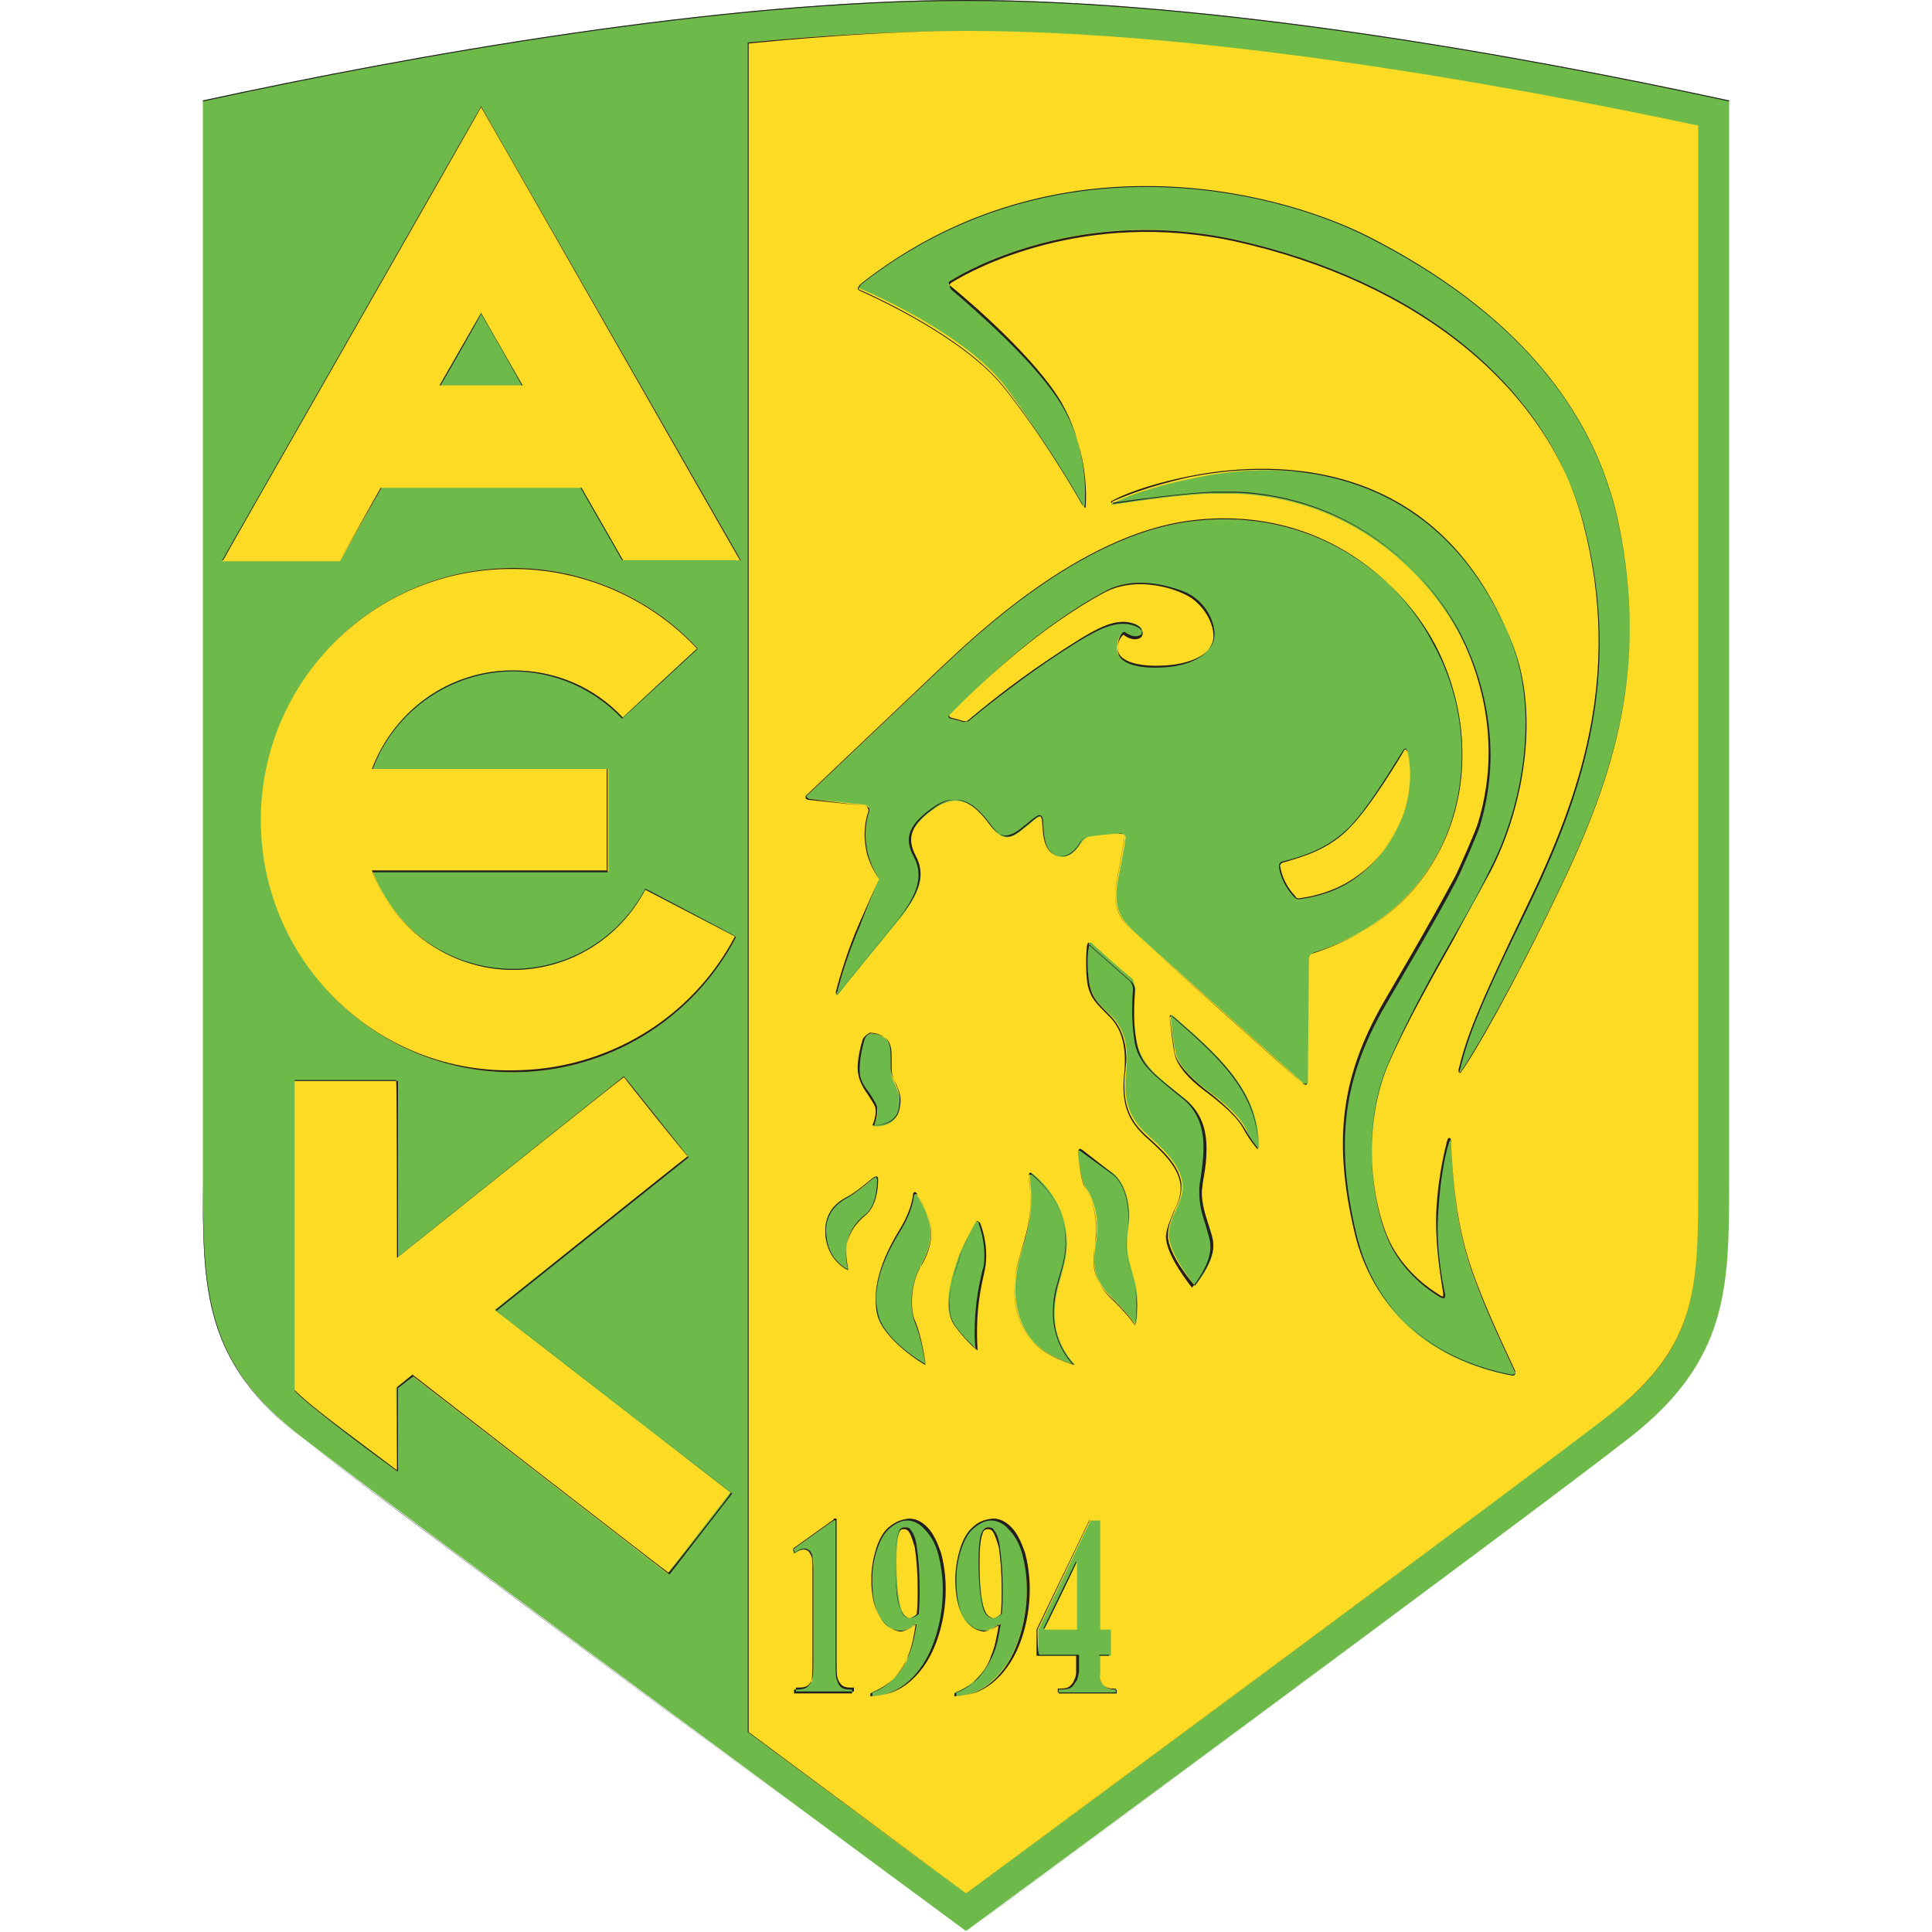 <?xml version="1.0" encoding="utf-8"?>
<!-- Generator: Adobe Illustrator 21.1.0, SVG Export Plug-In . SVG Version: 6.00 Build 0)  -->
<svg version="1.1" id="Layer_1" xmlns="http://www.w3.org/2000/svg" xmlns:xlink="http://www.w3.org/1999/xlink" x="0px" y="0px"
	 viewBox="0 0 200 200" style="enable-background:new 0 0 200 200;" xml:space="preserve">
<style type="text/css">
	.st0{fill:#6DB94A;}
	.st1{fill:#231F20;}
	.st2{fill:#FCDB25;}
</style>
<g>
	<path class="st0" d="M168.6,148.9c10.3-8,10.4-15.5,10.4-26.6V10.4C157.6,5.8,125.6,0,100,0h0C74.4,0,42.4,5.8,21,10.4v111.9
		c0,11.1,0,18.7,10.4,26.6c10.6,8.2,68.6,51,68.6,51S158.1,157.1,168.6,148.9z"/>
	<path class="st1" d="M21,10.4C21,10.4,21,10.4,21,10.4l0,111.9c0,11.2,0,18.7,10.4,26.7c10.4,8.1,68.1,50.6,68.6,51c0,0,0,0,0,0
		c0.6-0.4,58.2-43,68.6-51c10.4-8,10.4-15.4,10.4-26.7V10.4c0,0,0,0,0,0C156.9,5.6,125.3,0,100,0C74.7,0,43.1,5.6,21,10.4z M100,0.1
		c25.3,0,56.9,5.6,79,10.4c0,0.1,0,111.9,0,111.9c0,11.2,0,18.6-10.4,26.6c-10.4,8-67.5,50.2-68.6,51c-1.1-0.8-58.2-43-68.6-51
		c-10.3-8-10.3-15.4-10.4-26.6c0,0,0-111.8,0-111.9C43.1,5.7,74.7,0.1,100,0.1z"/>
	<path class="st2" d="M77.4,4.4c7.8-0.8,15.4-1.2,22.6-1.2c24.1,0,54.1,5.2,75.8,9.8c0,4.9,0,109.3,0,109.3c0,11,0,17.1-9.1,24.1
		l0,0c-9.3,7.2-56.6,42.2-66.7,49.6c-3.7-2.7-12.5-9.2-22.6-16.7l0,0L77.4,4.4L77.4,4.4z"/>
	<path class="st1" d="M77.4,4.4C77.4,4.4,77.4,4.4,77.4,4.4l0,174.9c0,0,0,0,0,0L100,196c0,0,0,0,0,0c9.5-7,57.4-42.4,66.7-49.6
		c9.1-7.1,9.1-13.1,9.1-24.2V13c0,0,0,0,0,0c-21.2-4.5-51.5-9.8-75.8-9.8C93.3,3.2,85.7,3.6,77.4,4.4z M77.5,4.4
		C77.5,4.4,77.5,4.4,77.5,4.4L77.5,4.4z M100,3.2c24.3,0,54.6,5.3,75.8,9.8c0,0.1,0,109.3,0,109.3c0,11,0,17.1-9.1,24.1
		c-9.3,7.2-57.1,42.5-66.7,49.6c0,0-22.5-16.7-22.5-16.7s0-174.8,0-174.8C85.7,3.7,93.3,3.2,100,3.2z"/>
	<path class="st0" d="M156.6,66.7c2.8,7.2,1.1,16.8-2.3,23.5c-3.2,6.2-7.7,13.1-10.6,20c-2.8,6.7-1.7,15.2,0.4,19
		c1.6,2.8,3.9,4.4,5,5.1c0.4,0.2,0.5,0.1,0.4-0.3c-0.3-1.4-1-5-0.7-8.7c0.2-3.3,0.7-5.7,1.1-7c0.2-0.6,0.3-0.2,0.3,0.1
		c0.4,9.5,2,13.1,3.5,16.7c1.2,2.9,2.5,5.7,3.1,6.9c0.2,0.3-0.1,0.5-0.3,0.4c-8.8-1.6-14.5-7.2-16.2-14.7c-2.3-9.7-1.2-16.2,3-23.6
		c3-5.3,5.5-9.4,7.4-13c0.6-1.2,2.2-4.9,2.4-5.6c0.7-2.4,1.1-4.8,1.1-7.3c0-4.3-1-8.6-3.1-12.5c-3.6-6.8-11.5-14.1-23.1-14.6
		c-0.8,0-1.5,0-2.3,0c-2.8,0-8.2,0.8-10.2,1.1c-0.5,0.1-0.6,0-0.3-0.1c1-0.5,3.5-1.6,7.9-2.5C136,46.7,150.1,50.1,156.6,66.7z"/>
	<path class="st1" d="M123.1,49.3c-4.5,0.9-7,2-7.9,2.5c-0.2,0.1-0.2,0.1-0.2,0.2c0,0,0,0.1,0.5,0c2.1-0.3,7.4-1,10.2-1.1l0.5,0
		l1.8,0c11.6,0.5,19.5,7.8,23,14.5c2,3.9,3.1,8.2,3.1,12.5c0,2.5-0.4,5-1.1,7.3c-0.2,0.7-1.8,4.4-2.4,5.6c-1.3,2.4-2.8,5.1-4.6,8.2
		l-2.8,4.8c-4.4,7.7-5.2,14.3-3,23.7c1.8,7.8,7.8,13.2,16.3,14.8c0.1,0,0.2,0,0.3-0.1c0.1-0.1,0.1-0.2,0-0.4c-0.5-1.1-1.9-4-3.1-6.9
		l-0.2-0.5c-1.4-3.5-2.9-7.1-3.3-16.2c0-0.2,0-0.4-0.2-0.4c-0.1,0-0.1,0.1-0.2,0.3c-0.3,1.2-0.9,3.7-1.1,7c-0.2,3.7,0.5,7.4,0.7,8.8
		c0,0.2,0,0.3,0,0.3c-0.1,0-0.2,0-0.3-0.1c-1-0.6-3.4-2.2-5-5.1c-1.9-3.5-3.4-11.9-0.4-18.9c1.9-4.4,4.3-8.8,6.7-13
		c1.4-2.4,2.7-4.7,3.8-7c3.3-6.3,5.2-16,2.3-23.5C148.7,46.4,130.5,47.8,123.1,49.3z M115.2,51.9c0.9-0.4,3.4-1.5,7.9-2.5
		c7.4-1.5,25.5-2.9,33.5,17.4c2.9,7.4,1,17.1-2.3,23.4c-1.2,2.2-2.5,4.5-3.8,7c-2.4,4.3-4.9,8.7-6.8,13c-3,7.1-1.5,15.5,0.4,19
		c1.6,2.9,4,4.5,5,5.1c0.2,0.1,0.3,0.1,0.4,0.1c0.1-0.1,0.1-0.2,0.1-0.4c-0.3-1.4-1-5-0.7-8.7c0.2-3.3,0.7-5.8,1.1-7
		c0.1-0.3,0.1-0.3,0.1-0.3c0,0,0.1,0.1,0.1,0.4c0.4,9.1,1.9,12.7,3.3,16.2l0.2,0.5c1.2,2.9,2.6,5.8,3.1,6.9c0.1,0.1,0.1,0.2,0,0.3
		c-0.1,0.1-0.2,0.1-0.2,0.1c-8.5-1.6-14.4-6.9-16.2-14.7c-2.2-9.4-1.4-16,3-23.6l2.8-4.8c1.8-3.1,3.3-5.7,4.6-8.2
		c0.6-1.2,2.2-4.9,2.4-5.6c0.7-2.3,1.1-4.8,1.1-7.3c0-4.3-1.1-8.7-3.1-12.6c-3.5-6.7-11.5-14.1-23.1-14.6l-1.8,0l-0.5,0
		c-2.8,0-8.1,0.8-10.2,1.1c-0.4,0.1-0.4,0-0.4,0C115.1,51.9,115.1,51.9,115.2,51.9z"/>
	<path class="st0" d="M89.5,83.3c-1.1-0.1-3.4-0.4-5.7-0.6c-0.2,0-0.5-0.2-0.2-0.4c1.7-1.6,8.8-8.3,13.6-12.9
		c5.5-5.3,15.4-14,25.9-15.4c12.2-1.6,21.5,5.1,25.5,12.8c6,11.5,2.4,27-12.6,31.8c-0.2,0.1-0.5,0.3-0.5,0.6c0,1.9-0.1,9.7-0.1,12.8
		c0,0.2-0.2,0.4-0.5,0.1c-2.8-2.5-15.7-14-17-15.2c-1.4-1.3-2.8-2.5-2.2-5.6c0.4-2.1,0.7-3.6,0.8-4.4c0.1-0.4-0.1-0.6-0.6-0.6
		c-0.6,0-1.7,0.1-3.1,0.3c-0.2,0-0.7,0.3-0.9,0.7c-0.4,0.6-1.1,1.5-2.1,1.4c-1.6-0.2-1.7-1.9-1.8-3.3c-0.1-1.3-0.4-1-1.9,0.3
		c-1.5,1.2-2.3,1.5-3.6-0.3c-1.3-1.8-3.1-3.5-5.6-1.8c-2.6,1.8-3.2,3.2-2.1,5.1c1.1,1.9,0.4,3.9-1.9,6.7c-1.9,2.3-5.1,6.2-6.1,7.5
		c-0.2,0.2-0.3,0.1-0.1-0.3c0.4-1.3,1.2-4.3,2.3-6.7C90.3,92.5,91,91,91,91s-0.8-1.2-1.2-2.8c-0.4-1.8-0.1-3.4,0.2-4.2
		C90.1,83.6,89.9,83.4,89.5,83.3z M134.4,93.1c0.7-0.1,3.7-0.5,6.2-2.4c2.5-1.9,3.8-4.2,4.6-6.2c0.8-1.9,1-4.8,0.5-6.7
		c0-0.2-0.2-0.4-0.3-0.2c-0.7,1.1-3.4,5.7-5.5,7.9c-2.2,2.4-5,3.2-7.1,3.7c-0.1,0-0.3,0.2-0.3,0.3c0,0.5,0.3,1.9,1.6,3.3
		C134.1,92.9,134.3,93.1,134.4,93.1z M116.3,65.5c-0.1,0-0.1,0.1-0.2,0.1c-0.5,0.5-0.6,1.5-0.4,2.1c0.5,1.1,2.7,1.4,4.5,1.3
		c3.4-0.1,5.2-1.4,5.4-2.9c0.2-1.5-1-3.8-3-4.7c-2-0.9-5.5-1.7-8.2-0.2c-6.5,3.5-12.1,8.9-14.4,11.1l0,0c0,0-0.7,0.7-1.7,1.7
		c-0.1,0.1,0,0.3,0.2,0.4c0.3,0.1,0.7,0.2,1.1,0.3c0.1,0,0.4,0,0.7-0.2c1-0.9,4.3-3.5,8.2-6.2c4.8-3.2,6.5-4.1,8.2-3.9
		c1.8,0.2,1.7,1.2,1.4,1.4C117.3,66.3,116.3,65.5,116.3,65.5z"/>
	<path class="st1" d="M123.1,53.9c-11.4,1.5-22.3,12-25.9,15.4L83.5,82.3c-0.1,0.1-0.1,0.1-0.1,0.2c0,0,0,0,0,0.1
		c0,0.1,0.2,0.2,0.3,0.2l5.7,0.6l0,0l0,0c0.2,0,0.4,0.1,0.4,0.2c0,0.1,0.1,0.1,0.1,0.2c0,0.1,0,0.1,0,0.2c-0.2,0.5-0.4,1.4-0.4,2.5
		c0,0.5,0.1,1.1,0.2,1.7C90.1,89.8,91,91,91,91c0,0-0.7,1.5-2.1,4.7c-1.1,2.5-2,5.5-2.3,6.7c-0.1,0.4-0.1,0.4,0,0.5
		c0.1,0,0.1,0,0.2-0.1l6.1-7.5c2.4-2.9,2.9-4.8,1.9-6.7c-1-1.9-0.5-3.3,2.1-5.1c2.5-1.7,4.2-0.1,5.6,1.8c0.6,0.8,1.1,1.2,1.6,1.3
		c0.6,0.1,1.2-0.3,2-1l0.4-0.3c0.6-0.5,1-0.9,1.2-0.8c0.1,0.1,0.2,0.3,0.2,0.8l0,0.1c0.1,1.3,0.2,3,1.8,3.2c1,0.1,1.7-0.7,2.1-1.4
		c0.2-0.3,0.7-0.6,0.9-0.6l3.1-0.3c0.2,0,0.4,0,0.5,0.1c0.1,0.1,0.1,0.2,0.1,0.4l-0.8,4.4c-0.6,3.1,0.7,4.3,2.1,5.6l0.1,0.1
		c1.4,1.3,16.8,15,17,15.2c0.2,0.2,0.4,0.2,0.4,0.2c0.1,0,0.1-0.1,0.1-0.3l0.1-12.8c0-0.2,0.3-0.5,0.5-0.5
		c8.4-2.7,12.1-8.1,13.8-12.2c2.5-6.1,2.1-13.5-1.2-19.6C144.9,59.7,136,52.2,123.1,53.9z M83.8,82.7c-0.1,0-0.2-0.1-0.3-0.2
		c0-0.1,0-0.1,0.1-0.2l13.6-12.9c3.6-3.4,14.5-13.9,25.9-15.4c12.9-1.7,21.8,5.8,25.5,12.8c3.2,6.2,3.7,13.5,1.2,19.6
		c-1.7,4.1-5.4,9.6-13.8,12.2c-0.2,0.1-0.6,0.3-0.6,0.6l-0.1,12.8c0,0.1,0,0.2-0.1,0.2c-0.1,0-0.2,0-0.4-0.1
		c-0.2-0.1-15.6-13.9-17-15.2l-0.1-0.1c-1.4-1.3-2.7-2.4-2.1-5.5l0.8-4.4c0-0.2,0-0.4-0.1-0.5c-0.1-0.1-0.3-0.2-0.5-0.1l-3.1,0.3
		c-0.2,0-0.7,0.3-0.9,0.7c-0.4,0.7-1.1,1.5-2.1,1.3c-1.5-0.2-1.6-1.8-1.7-3.2l0-0.1c0-0.6-0.1-0.8-0.3-0.9c-0.2-0.1-0.6,0.2-1.3,0.8
		l-0.4,0.3c-0.8,0.7-1.4,1-2,1c-0.5-0.1-1-0.4-1.6-1.2c-1.4-1.9-3.2-3.5-5.7-1.8c-2.6,1.8-3.2,3.2-2.1,5.2c1,1.9,0.5,3.8-1.8,6.7
		l-6.1,7.5c-0.1,0.1-0.1,0.1-0.1,0.1v0c0,0,0,0,0-0.1c0-0.1,0-0.1,0.1-0.3c0.3-1.2,1.2-4.2,2.3-6.7C90.3,92.5,91,91,91,91
		c0,0-0.8-1.2-1.2-2.8c-0.1-0.6-0.2-1.2-0.2-1.7c0-1.1,0.2-2,0.4-2.5c0-0.1,0-0.2,0-0.2c0-0.1,0-0.2-0.1-0.2
		c-0.1-0.1-0.2-0.2-0.5-0.2l0,0L83.8,82.7z M89.5,83.3L89.5,83.3L89.5,83.3z"/>
	<path class="st1" d="M145.3,77.6c-0.6,0.9-3.4,5.7-5.5,7.9c-2.3,2.4-5.1,3.2-7.1,3.7c-0.1,0-0.3,0.2-0.3,0.4c0,0.5,0.3,1.9,1.6,3.3
		c0.1,0.1,0.3,0.2,0.4,0.2l0,0c0.8-0.1,3.8-0.5,6.2-2.4c2-1.5,3.5-3.6,4.6-6.2c0.8-1.9,1-4.9,0.5-6.7c0-0.1-0.1-0.3-0.2-0.3
		C145.4,77.5,145.4,77.5,145.3,77.6z M134.1,92.8c-1.3-1.4-1.5-2.7-1.6-3.2c0-0.1,0.2-0.3,0.3-0.3c2-0.6,4.8-1.3,7.1-3.8
		c2.1-2.2,5-7,5.5-7.9c0,0,0,0,0.1,0c0.1,0,0.1,0.1,0.2,0.2c0.5,1.8,0.3,4.7-0.5,6.7c-1.1,2.6-2.5,4.6-4.6,6.1
		c-2.5,1.9-5.4,2.3-6.2,2.4l0,0C134.3,93,134.1,92.9,134.1,92.8z"/>
	<path class="st1" d="M114.4,61.2c-6.5,3.5-12,8.8-14.4,11.1l-1.8,1.7c0,0-0.1,0.1,0,0.2c0,0.1,0.1,0.2,0.3,0.2l1.1,0.3
		c0.1,0.1,0.5,0,0.7-0.2c1.2-1,4.3-3.6,8.2-6.2c4.6-3.1,6.4-4.1,8.2-3.9c1.2,0.2,1.5,0.7,1.5,0.9c0,0.2,0,0.4-0.1,0.4
		c-0.7,0.5-1.7-0.3-1.7-0.3c0,0,0,0,0,0l-0.2,0.1c-0.5,0.5-0.6,1.6-0.4,2.1c0.5,1.1,2.7,1.4,4.5,1.3c3-0.1,5.2-1.2,5.4-2.9
		c0.2-1.5-0.9-3.8-3-4.7C120.5,60.4,117.1,59.7,114.4,61.2z M99.6,74.6l-1.1-0.3c-0.1,0-0.2-0.1-0.3-0.2c0,0,0-0.1,0-0.1l1.8-1.7
		c2.4-2.3,7.9-7.5,14.4-11c2.7-1.4,6.1-0.8,8.2,0.2c2,0.9,3.2,3.2,3,4.7c-0.3,1.6-2.4,2.8-5.4,2.9c-1.8,0.1-3.9-0.2-4.4-1.3
		c-0.1-0.2-0.1-0.5-0.1-0.7c0-0.5,0.2-1,0.5-1.3c0,0,0.1-0.1,0.1-0.1c0.1,0.1,1,0.8,1.8,0.3c0.1-0.1,0.2-0.3,0.2-0.5
		c-0.1-0.2-0.3-0.7-1.6-0.9c-1.8-0.2-3.7,0.8-8.3,3.9c-3.8,2.6-7,5.2-8.2,6.2C100,74.6,99.7,74.7,99.6,74.6z"/>
	<path class="st0" d="M117.5,102.3c-0.1,0.9-0.2,3.1,0.1,5.1c0.4,2.8,2.1,3.9,5,6.3c2.9,2.4,2.2,5.9,1.9,8.8
		c-0.4,2.9,1.1,4.6,1.1,6.4c0.1,1.9-1.9,4.2-1.9,4.2s-2.8-3.4-2.7-5.4c0.1-2,1.7-3.4,1.4-5.3c-0.3-1.9-1.9-3.4-3.8-5.1
		c-1.9-1.8-2.3-3.7-2-6.5c0.3-2.8-0.4-4.6-1.7-5.8c-1.3-1.2-1.8-1.8-2.1-3.1c-0.3-1-0.2-2.9-0.1-3.9c0-0.4,0.1-0.5,0.3-0.4
		c0.5,0.5,1.8,1.7,4.3,3.8C117.3,101.6,117.5,102,117.5,102.3z"/>
	<path class="st1" d="M112.7,97.6c-0.1,0-0.2,0.2-0.2,0.5c-0.1,1-0.1,2.9,0.1,3.9c0.3,1.3,0.8,1.8,2.1,3.1c1.4,1.3,1.9,3.1,1.7,5.8
		c-0.3,2.7,0,4.7,2,6.6l0.1,0.1c1.9,1.7,3.4,3.1,3.7,5c0.1,1-0.2,1.9-0.7,2.8c-0.3,0.8-0.7,1.6-0.8,2.5c-0.1,2,2.7,5.4,2.7,5.4
		c0,0,0,0,0,0c0,0,0,0,0,0c0,0,2-2.4,1.9-4.3c0-0.7-0.3-1.4-0.5-2.2c-0.4-1.2-0.8-2.5-0.6-4.3l0.1-0.6c0.4-2.8,0.8-6-1.9-8.2l-1-0.8
		c-2.3-1.9-3.7-3-4-5.4c-0.3-2-0.2-4.2-0.1-5.1l0,0c0-0.3-0.2-0.7-0.3-0.8l-4.3-3.8C112.8,97.6,112.8,97.6,112.7,97.6z M120.9,127.9
		C120.9,127.8,120.9,127.8,120.9,127.9c0-1,0.4-1.8,0.7-2.6c0.4-0.8,0.7-1.5,0.7-2.4c0-0.1,0-0.3,0-0.4c-0.3-1.9-1.8-3.3-3.7-5
		l-0.1-0.1c-1.6-1.5-2.1-3.1-2.1-5c0-0.5,0-1,0.1-1.5c0-0.4,0.1-0.8,0.1-1.2c0-2-0.6-3.5-1.7-4.6c-1.3-1.3-1.8-1.8-2.1-3.1
		c-0.1-0.5-0.2-1.3-0.2-2.1c0-0.6,0-1.3,0.1-1.7c0-0.3,0.1-0.4,0.1-0.4c0,0,0.1,0,0.1,0.1l4.3,3.8c0.1,0.1,0.3,0.5,0.3,0.7
		c0,0,0,0,0,0c0,0.5-0.1,1.3-0.1,2.2c0,0.9,0,1.9,0.2,2.9c0.3,2.5,1.7,3.6,4.1,5.5l1,0.8c1.7,1.4,2.2,3.2,2.2,5.1c0,1-0.1,2-0.3,3
		l-0.1,0.6c0,0.3-0.1,0.6-0.1,0.9c0,1.3,0.4,2.4,0.7,3.4c0.2,0.7,0.5,1.4,0.5,2.1c0,0,0,0.1,0,0.1c0,1.7-1.8,3.9-1.9,4.1
		C123.4,132.8,120.9,129.8,120.9,127.9z"/>
	<path class="st0" d="M130.3,118.9c0.2-5.8-4.1-9.6-8.8-13.7c-0.1-0.1-0.4-0.1-0.3,0.1c0.1,0.9,0.3,2.8,0.5,3.6
		c0.2,1.1,1.3,2.5,3.2,3.9c1.9,1.4,3.4,2.7,4.1,4.1C129.4,118,130.3,118.9,130.3,118.9z"/>
	<path class="st1" d="M121.2,105.2c0,0-0.1,0.1-0.1,0.3c0.1,0.8,0.3,2.8,0.5,3.6c0.2,1.1,1.3,2.5,3.2,3.9c1.6,1.2,3.3,2.6,4,4
		c0.6,1.1,1.4,2,1.4,2c0,0,0,0,0,0c0,0,0,0,0,0c0.2-5.8-4.2-9.7-8.8-13.7C121.4,105.2,121.3,105.1,121.2,105.2z M128.9,116.9
		c-0.8-1.4-2.5-2.9-4.1-4.1c-1.8-1.4-3-2.8-3.2-3.9c-0.1-0.8-0.4-2.8-0.5-3.6c0,0,0,0,0-0.1c0-0.1,0-0.1,0.1-0.1
		c0.1,0,0.1,0,0.2,0.1c4.5,3.9,8.8,7.6,8.8,13.2c0,0.1,0,0.2,0,0.4C130,118.6,129.4,117.8,128.9,116.9z"/>
	<path class="st0" d="M111.6,119.4c0-0.4,0.1-0.5,0.4-0.3c0.8,0.6,2.4,1.8,3.3,2.4c1.1,0.9,1.9,3.2,1.5,5.7
		c-0.4,2.6,0.2,3.5,0.7,5.6c0.5,2,0.1,4.3,0.1,4.3s-0.8-1.1-2.6-2.9c-1.9-1.8-1.9-3.5-1.5-5.8c0.4-2.3-0.4-4.5-1-5.3
		C112,122.5,111.7,120.5,111.6,119.4z"/>
	<path class="st1" d="M111.7,119c-0.1,0.1-0.1,0.2-0.1,0.4l0,0c0.1,1.1,0.4,3.1,0.8,3.7c0.6,0.8,1.3,3,1,5.3c-0.3,2.1-0.4,4,1.5,5.9
		c1.8,1.7,2.6,2.9,2.6,2.9c0,0,0,0,0,0c0,0,0,0,0,0c0,0,0.4-2.3-0.1-4.3l-0.3-1.2c-0.4-1.3-0.7-2.4-0.4-4.4c0.5-2.7-0.4-4.9-1.5-5.8
		L112,119C111.8,118.9,111.7,118.9,111.7,119z M114.9,134.2c-1.3-1.2-1.7-2.5-1.7-3.8c0-0.6,0.1-1.3,0.2-1.9
		c0.1-0.4,0.1-0.8,0.1-1.3c0-1.8-0.6-3.4-1.1-4.1c-0.5-0.6-0.7-2.8-0.8-3.7l0,0c0,0,0-0.1,0-0.1c0-0.1,0-0.2,0.1-0.2
		c0.1,0,0.1,0,0.2,0.1l3.3,2.4c0.9,0.7,1.6,2.3,1.6,4.3c0,0.5,0,0.9-0.1,1.4c-0.1,0.6-0.1,1.1-0.1,1.6c0,1.1,0.2,1.9,0.5,2.8
		l0.3,1.2c0.2,0.8,0.3,1.5,0.3,2.2c0,1-0.1,1.8-0.2,2C117.3,136.8,116.5,135.7,114.9,134.2z"/>
	<path class="st0" d="M106.6,121.9c0-0.2,0-0.6,0.3-0.4c0.8,0.6,2.4,2.2,3.1,4.4c0.9,3,0.3,4.5-0.4,7.1c-0.7,2.6-0.8,5.6,1.7,8.3
		c0,0-3-0.8-4.5-2.6c-1.5-1.8-2.1-4.8-1.4-7.7C106,128.3,107.2,126.1,106.6,121.9z"/>
	<path class="st1" d="M106.6,121.4c-0.1,0.1-0.1,0.3-0.1,0.5l0,0c0.5,3.2-0.1,5.3-0.7,7.3l-0.5,1.8c-0.7,2.9-0.1,5.9,1.4,7.7
		c1.5,1.8,4.5,2.6,4.5,2.6c0,0,0,0,0,0c0,0,0,0,0,0c-2-2.2-2.6-4.9-1.7-8.3l0.2-0.7c0.6-2.1,1-3.6,0.2-6.3c-0.7-2.3-2.4-3.9-3.1-4.5
		C106.8,121.4,106.7,121.4,106.6,121.4z M106.7,138.7c-1.1-1.3-1.7-3.2-1.7-5.2c0-0.8,0.1-1.6,0.3-2.4l0.5-1.8
		c0.5-1.5,0.9-3.1,0.9-5.1c0-0.7-0.1-1.4-0.2-2.2l0,0c0,0,0-0.1,0-0.1c0-0.1,0-0.3,0.1-0.3c0,0,0.1,0,0.2,0c0.7,0.6,2.4,2.1,3.1,4.4
		c0.3,1,0.4,1.9,0.4,2.7c0,1.2-0.3,2.3-0.7,3.6l-0.2,0.7c-0.3,1-0.4,2-0.4,2.9c0,2,0.7,3.8,2,5.3
		C110.6,141.1,108.1,140.3,106.7,138.7z"/>
	<path class="st0" d="M100.9,126.7c0.2-0.3,0.4-0.4,0.5-0.1c0.3,0.9,0.9,2.8,0.4,4.9c-0.6,2.8-0.9,5.1-0.7,8.1c0,0-1.1-0.7-2.4-2.6
		c-1.3-1.9,0.1-5.6,0.6-7.1C99.7,128.9,100.5,127.5,100.9,126.7z"/>
	<path class="st1" d="M100.9,126.7L100.9,126.7c-0.4,0.7-1.2,2.2-1.5,3.3l-0.1,0.4c-0.6,1.8-1.7,5.1-0.5,6.8
		c1.3,1.8,2.4,2.6,2.4,2.6c0,0,0,0,0,0c0,0,0,0,0,0c-0.2-3.2,0.1-5.6,0.7-8.1c0.5-2.2-0.1-4.2-0.4-5c-0.1-0.2-0.1-0.2-0.2-0.2
		C101.1,126.4,101,126.5,100.9,126.7z M98.8,137.1c-0.4-0.6-0.5-1.3-0.5-2.1c0-1.6,0.6-3.5,1-4.7l0.1-0.4c0.4-1.1,1.1-2.5,1.5-3.2v0
		c0.1-0.2,0.2-0.3,0.3-0.3c0.1,0,0.1,0.1,0.1,0.2c0.2,0.6,0.6,1.8,0.6,3.3c0,0.5,0,1.1-0.2,1.6c-0.5,2.1-0.8,4-0.8,6.4
		c0,0.5,0,1.1,0.1,1.7C100.9,139.4,99.9,138.7,98.8,137.1z"/>
	<path class="st0" d="M95.8,141.3c0,0-0.4-2.8-1.1-4.4c-0.6-1.6-0.4-3.9,0.5-5.7c0.9-1.8,2.1-3.8-0.3-7.5c-0.1-0.2-0.4-0.3-0.4,0.2
		c-0.1,0.8-0.5,2.1-1.5,3.7c-1.6,2.6-2.8,5.7-2.2,8.5C91.4,138.7,95.8,141.3,95.8,141.3z"/>
	<path class="st1" d="M94.7,123.4c-0.1,0-0.2,0.1-0.2,0.4c-0.1,0.8-0.5,2.1-1.5,3.7c-2,3.3-2.7,6.2-2.2,8.5c0.6,2.7,4.9,5.3,5,5.3
		c0,0,0,0,0,0c0,0,0,0,0,0c0,0-0.4-2.8-1.1-4.4c-0.6-1.6-0.4-3.9,0.5-5.7l0.1-0.1c0.9-1.8,2-3.8-0.3-7.4
		C94.9,123.5,94.8,123.4,94.7,123.4z M90.9,136c-0.1-0.5-0.2-1-0.2-1.5c0-2,0.8-4.3,2.4-6.9c1-1.6,1.4-2.9,1.5-3.7
		c0-0.2,0.1-0.3,0.2-0.3c0.1,0,0.2,0.1,0.2,0.1c1,1.6,1.4,2.9,1.4,4c0,1.3-0.5,2.4-1,3.3l-0.1,0.1c-0.6,1.1-0.9,2.4-0.9,3.7
		c0,0.8,0.1,1.5,0.4,2.1c0.6,1.5,1,4,1,4.3C95.2,140.9,91.4,138.5,90.9,136z"/>
	<path class="st0" d="M90.5,121.9c0.2-0.2,0.4-0.2,0.4,0.1c0,0.9-0.1,2.7-1.3,3.7c-1.5,1.2-2.5,2.9-1.8,5.7c0,0-1.9-0.8-2.3-3.2
		c-0.4-2.4,0.9-3.6,2.2-4.3C88.7,123.5,89.9,122.5,90.5,121.9z"/>
	<path class="st1" d="M90.4,121.9L90.4,121.9c-0.6,0.5-1.8,1.5-2.7,2c-1.8,0.9-2.5,2.4-2.2,4.4c0.4,2.4,2.3,3.2,2.3,3.2c0,0,0,0,0,0
		c0,0,0,0,0,0c-0.6-2.4,0-4.2,1.8-5.7c1.1-0.9,1.3-2.7,1.3-3.7c0-0.2-0.1-0.3-0.1-0.3C90.7,121.8,90.6,121.8,90.4,121.9z
		 M90.7,121.9c0,0,0.1,0.1,0.1,0.2c0,0,0,0,0,0c0,0.8-0.1,2.7-1.2,3.6c-1.4,1.1-2,2.4-2,4c0,0.5,0.1,1.1,0.2,1.7
		c-0.3-0.1-1.9-1-2.2-3.1c0-0.3-0.1-0.5-0.1-0.8c0-1.5,0.7-2.7,2.2-3.5c0.9-0.5,2.1-1.5,2.7-2l0,0C90.6,121.9,90.7,121.8,90.7,121.9
		z"/>
	<path class="st0" d="M90.2,107c-0.2,0-0.7,0.2-0.8,0.7c-0.2,0.8-0.5,2.2-0.5,3.3c0.1,1.7,1.7,2.7,1.9,3.7c0.2,1-0.4,1.9-0.4,1.9
		s2.3,0.2,2.6-1.6c0.5-2.4-0.8-2.6-0.8-4.4C92.2,108.9,92.6,107.2,90.2,107z"/>
	<path class="st1" d="M89.3,107.6c-0.2,0.7-0.6,2.2-0.5,3.3c0.1,1,0.6,1.8,1.1,2.5c0.3,0.5,0.6,0.9,0.7,1.2c0.2,0.9-0.3,1.9-0.3,1.9
		c0,0,0,0,0,0c0,0,0,0,0,0c0,0,2.3,0.1,2.7-1.6c0.3-1.4,0-2.1-0.3-2.7c-0.2-0.5-0.5-1-0.5-1.7l0-0.6c0-1.5,0.1-2.8-2.1-3l0,0
		C90,106.9,89.5,107.2,89.3,107.6z M90.8,115c0-0.1,0-0.3,0-0.4c-0.1-0.4-0.4-0.8-0.7-1.3c-0.5-0.7-1.1-1.4-1.1-2.4
		c0-0.1,0-0.2,0-0.3c0-1.1,0.3-2.3,0.5-3c0.1-0.4,0.6-0.7,0.8-0.6l0,0c2.1,0.2,2,1.5,2,2.9l0,0.6c0,0.8,0.2,1.3,0.5,1.8
		c0.3,0.7,0.6,1.3,0.3,2.6c-0.4,1.6-2.3,1.6-2.6,1.6C90.5,116.4,90.8,115.8,90.8,115z"/>
	<path class="st0" d="M112,52.2c0.2,0.3,0.3,0.2,0.3-0.2c0.1-1.6,0-6.1-2.4-10.2c-2.6-4.5-9.6-10.6-11.5-12.1
		c-0.3-0.2-0.3-0.5,0.1-0.7c2.5-1.5,13.8-7.6,29.3-4.2c17.6,3.9,32.2,14.4,36.1,29.4c3.9,15,0.2,27.2-5.8,39.5
		c-5.6,11.6-6.3,13.9-7.1,17c-0.1,0.2,0,0.4,0.3,0.1c1.3-1.8,5.5-9.1,10-18.5c5.9-12.2,9.3-23.1,6.3-37.9c-3-14.8-14.4-24-25.9-29.9
		c-9.3-4.7-32.5-10.8-52.5,4.8c-0.2,0.2-0.4,0.5-0.1,0.6c2.1,0.9,10.9,4.9,14.9,10C107.8,45,111.1,50.6,112,52.2z"/>
	<path class="st1" d="M89.1,29.4c-0.1,0.1-0.3,0.3-0.3,0.5c0,0.1,0.1,0.1,0.2,0.2c1.8,0.8,10.8,4.9,14.9,10
		c3.9,4.9,7.2,10.5,8.1,12.1l0,0c0.1,0.1,0.2,0.2,0.2,0.2c0.1,0,0.1-0.1,0.1-0.4c0.1-1.7,0-6.1-2.4-10.3
		c-2.6-4.5-9.4-10.4-11.5-12.1c-0.1-0.1-0.2-0.2-0.2-0.3c0-0.1,0.1-0.2,0.3-0.3c2.1-1.3,13.6-7.6,29.3-4.2
		c18.9,4.2,32.4,15.1,36.1,29.4c4.1,15.8-0.4,28.3-5.8,39.5c-5.5,11.4-6.3,13.8-7.1,17c0,0.1,0,0.3,0,0.3c0.1,0,0.2,0,0.3-0.2
		c1.2-1.7,5.3-8.7,10-18.5c6.1-12.6,9.2-23.4,6.3-37.9c-2.5-12.3-11.2-22.4-25.9-29.9C131.2,19.2,108.4,14.2,89.1,29.4z M112,52.1
		L112,52.1c-0.9-1.6-4.2-7.2-8.1-12.1C99.8,34.9,90.8,30.8,89,30c-0.1,0-0.1-0.1-0.1-0.1c0-0.1,0.1-0.3,0.3-0.5
		c19.3-15.1,42.1-10.1,52.5-4.8c14.7,7.5,23.4,17.5,25.9,29.9c2.9,14.5-0.2,25.3-6.3,37.9c-4.7,9.8-8.8,16.9-10,18.5
		c-0.1,0.2-0.2,0.2-0.2,0.2c0,0,0-0.1,0-0.2c0.8-3.2,1.5-5.6,7.1-17c5.4-11.2,9.9-23.7,5.8-39.5c-3.7-14.2-17.2-25.2-36.1-29.4
		c-15.7-3.4-27.2,2.9-29.3,4.2c-0.2,0.1-0.3,0.2-0.3,0.4c0,0.1,0.1,0.3,0.2,0.4c2,1.7,8.9,7.6,11.5,12.1c2.4,4.1,2.5,8.5,2.4,10.2
		c0,0.3-0.1,0.3-0.1,0.3C112.2,52.3,112.1,52.3,112,52.1z"/>
	<path class="st0" d="M86.6,157.3v14.4c0,1.1,0,1.8,0.1,2.1c0.1,0.3,0.2,0.5,0.4,0.7c0.2,0.2,0.5,0.3,0.9,0.3h0.3v0.4h-6v-0.4h0.3
		c0.5,0,0.8-0.1,1.1-0.3c0.2-0.2,0.4-0.4,0.4-0.7c0.1-0.3,0.1-1,0.1-2.1v-9.1c0-0.8,0-1.3-0.1-1.5c-0.1-0.2-0.1-0.4-0.3-0.5
		c-0.1-0.1-0.3-0.2-0.5-0.2c-0.3,0-0.6,0.1-1,0.4l-0.2-0.4l4.2-3H86.6z"/>
	<path class="st1" d="M86.3,157.3l-4.2,3c0,0,0,0,0,0l0.2,0.4c0,0,0,0,0,0c0,0,0,0,0,0c0.4-0.3,0.7-0.4,1-0.4c0.2,0,0.3,0.1,0.5,0.2
		c0.1,0.1,0.2,0.3,0.3,0.5c0,0.2,0.1,0.7,0.1,1.5v9.1c0,1.1,0,1.8-0.1,2.1c-0.1,0.3-0.2,0.5-0.4,0.7c-0.2,0.2-0.5,0.3-1,0.3h-0.3
		c0,0,0,0,0,0v0.4c0,0,0,0,0,0h6c0,0,0,0,0,0v-0.4c0,0,0,0,0,0H88c-0.4,0-0.7-0.1-0.9-0.3c-0.2-0.2-0.3-0.4-0.4-0.7
		c-0.1-0.3-0.1-1-0.1-2.1v-14.4c0,0,0,0,0,0H86.3z M86.3,157.4c0,0,0.2,0,0.2,0c0,0.1,0,14.3,0,14.3c0,1.1,0,1.8,0.1,2.1
		c0.1,0.3,0.2,0.6,0.4,0.8c0.2,0.2,0.5,0.3,1,0.3c0,0,0.2,0,0.2,0c0,0.1,0,0.3,0,0.4c-0.1,0-5.9,0-6,0c0-0.1,0-0.3,0-0.4
		c0.1,0,0.3,0,0.3,0c0.5,0,0.9-0.1,1.1-0.3c0.2-0.2,0.4-0.4,0.4-0.7c0.1-0.3,0.1-1,0.1-2.2v-9.1c0-0.8,0-1.3-0.1-1.5
		c-0.1-0.2-0.2-0.4-0.3-0.5c-0.1-0.1-0.3-0.2-0.5-0.2c-0.3,0-0.6,0.1-1,0.4c0-0.1-0.1-0.3-0.1-0.4C82.2,160.3,86.3,157.4,86.3,157.4
		z"/>
	<path class="st0" d="M90.2,175.6v-0.4c0.9-0.3,1.7-0.8,2.4-1.5c0.6-0.6,1.2-1.4,1.5-2.4c0.4-0.9,0.6-2,0.8-3.3
		c-0.3,0.3-0.6,0.5-0.9,0.6c-0.2,0.1-0.5,0.2-0.8,0.2c-0.8,0-1.6-0.5-2.1-1.4c-0.6-1-0.8-2.3-0.8-3.9c0-1.1,0.2-2.2,0.5-3.2
		c0.3-1,0.7-1.7,1.3-2.2c0.6-0.5,1.2-0.8,1.8-0.8c0.7,0,1.3,0.3,1.9,0.9c0.6,0.6,1.1,1.4,1.4,2.5c0.3,1.1,0.5,2.4,0.5,3.8
		c0,1.8-0.3,3.6-0.9,5.3c-0.6,1.7-1.4,3-2.6,4.1C93.1,175,91.7,175.5,90.2,175.6z M95,167.1c0.1-1,0.1-1.8,0.1-2.6
		c0-1.6-0.1-3-0.3-4.4c-0.1-0.8-0.3-1.3-0.6-1.7c-0.1-0.2-0.3-0.3-0.5-0.3c-0.3,0-0.5,0.2-0.6,0.6c-0.2,0.5-0.3,1.5-0.3,2.9
		c0,2.4,0.2,4,0.5,5c0.2,0.6,0.5,0.9,0.9,0.9C94.4,167.5,94.6,167.3,95,167.1z"/>
	<path class="st1" d="M92,158.1c-0.6,0.5-1,1.3-1.3,2.2c-0.3,1-0.5,2-0.5,3.2c0,1.7,0.3,3,0.9,3.9c0.6,1,1.3,1.4,2.2,1.4
		c0.3,0,0.5-0.1,0.8-0.2c0.2-0.1,0.5-0.3,0.8-0.5c-0.2,1.2-0.4,2.3-0.8,3.2c-0.4,0.9-0.9,1.7-1.5,2.4c-0.6,0.6-1.4,1.1-2.3,1.5
		c0,0,0,0,0,0v0.4c0,0,0,0,0,0c0,0,0,0,0,0c1.6-0.1,2.9-0.6,4.1-1.7c1.1-1,2-2.4,2.6-4.1c0.6-1.7,0.9-3.5,0.9-5.3
		c0-1.4-0.2-2.7-0.5-3.8c-0.4-1.1-0.8-2-1.4-2.6c-0.6-0.6-1.2-0.9-1.9-0.9C93.2,157.3,92.6,157.6,92,158.1z M91.1,167.4
		c-0.6-0.9-0.8-2.3-0.8-3.9c0-1.1,0.2-2.2,0.5-3.1c0.3-0.9,0.7-1.7,1.3-2.2c0.6-0.5,1.2-0.8,1.8-0.8c0.6,0,1.3,0.3,1.8,0.9
		c0.6,0.6,1.1,1.4,1.4,2.5c0.3,1.1,0.5,2.4,0.5,3.8c0,1.8-0.3,3.6-0.9,5.3c-0.6,1.7-1.4,3-2.6,4.1c-1.1,1-2.5,1.6-4,1.6
		c0-0.1,0-0.3,0-0.3c0.9-0.3,1.7-0.8,2.4-1.5c0.6-0.6,1.2-1.4,1.5-2.4c0.4-0.9,0.6-2,0.8-3.3c0,0,0,0,0,0c0,0,0,0,0,0c0,0,0,0,0,0
		c-0.3,0.3-0.6,0.5-0.9,0.6c-0.2,0.1-0.5,0.2-0.7,0.2C92.4,168.8,91.7,168.3,91.1,167.4z"/>
	<path class="st1" d="M93,158.7c-0.2,0.5-0.3,1.5-0.3,2.9c0,2.4,0.2,4.1,0.5,5c0.2,0.6,0.6,0.9,1,0.9c0.2,0,0.5-0.1,0.9-0.4
		c0,0,0,0,0,0c0.1-1,0.1-1.8,0.1-2.6c0-1.6-0.1-3-0.3-4.4c-0.1-0.8-0.3-1.3-0.6-1.7c-0.1-0.2-0.3-0.3-0.6-0.3
		C93.3,158.1,93.1,158.3,93,158.7z M93.2,166.6c-0.4-0.9-0.5-2.6-0.5-4.9c0-1.4,0.1-2.4,0.3-2.9c0.1-0.4,0.3-0.5,0.6-0.5
		c0.2,0,0.4,0.1,0.5,0.3c0.2,0.3,0.4,0.9,0.6,1.6c0.2,1.3,0.3,2.8,0.3,4.4c0,0.7,0,1.6-0.1,2.5c-0.3,0.3-0.6,0.4-0.8,0.4l0,0
		C93.8,167.4,93.5,167.2,93.2,166.6z"/>
	<path class="st0" d="M98.8,175.6v-0.4c0.9-0.3,1.7-0.8,2.4-1.5c0.6-0.6,1.2-1.4,1.5-2.4c0.4-0.9,0.6-2,0.8-3.3
		c-0.3,0.3-0.6,0.5-0.9,0.6c-0.2,0.1-0.5,0.2-0.8,0.2c-0.8,0-1.6-0.5-2.1-1.4c-0.6-1-0.8-2.3-0.8-3.9c0-1.1,0.2-2.2,0.5-3.2
		c0.3-1,0.7-1.7,1.3-2.2c0.6-0.5,1.2-0.8,1.8-0.8c0.7,0,1.3,0.3,1.9,0.9c0.6,0.6,1.1,1.4,1.4,2.5c0.3,1.1,0.5,2.4,0.5,3.8
		c0,1.8-0.3,3.6-0.9,5.3c-0.6,1.7-1.4,3-2.6,4.1C101.7,175,100.4,175.5,98.8,175.6z M103.6,167.1c0.1-1,0.1-1.8,0.1-2.6
		c0-1.6-0.1-3-0.3-4.4c-0.1-0.8-0.3-1.3-0.6-1.7c-0.1-0.2-0.3-0.3-0.5-0.3c-0.3,0-0.5,0.2-0.6,0.6c-0.2,0.5-0.3,1.5-0.3,2.9
		c0,2.4,0.2,4,0.5,5c0.2,0.6,0.5,0.9,0.9,0.9C103,167.5,103.3,167.3,103.6,167.1z"/>
	<path class="st1" d="M100.7,158.1c-0.6,0.5-1,1.3-1.3,2.2c-0.3,1-0.5,2-0.5,3.2c0,1.7,0.3,3,0.9,3.9c0.6,1,1.3,1.4,2.2,1.4
		c0.3,0,0.5-0.1,0.8-0.2c0.2-0.1,0.5-0.3,0.8-0.5c-0.2,1.2-0.4,2.3-0.8,3.2c-0.4,0.9-0.9,1.7-1.5,2.4c-0.6,0.6-1.4,1.1-2.3,1.5
		c0,0,0,0,0,0v0.4c0,0,0,0,0,0c0,0,0,0,0,0c1.6-0.1,2.9-0.6,4.1-1.7c1.1-1,2-2.4,2.6-4.1c0.6-1.7,0.9-3.5,0.9-5.3
		c0-1.4-0.2-2.7-0.5-3.8c-0.4-1.1-0.8-2-1.4-2.6c-0.6-0.6-1.2-0.9-1.9-0.9C101.8,157.3,101.2,157.6,100.7,158.1z M99.8,167.4
		c-0.6-0.9-0.8-2.3-0.8-3.9c0-1.1,0.2-2.2,0.5-3.1c0.3-0.9,0.7-1.7,1.3-2.2c0.6-0.5,1.2-0.8,1.8-0.8c0.6,0,1.3,0.3,1.8,0.9
		c0.6,0.6,1.1,1.4,1.4,2.5c0.3,1.1,0.5,2.4,0.5,3.8c0,1.8-0.3,3.6-0.9,5.3c-0.6,1.7-1.4,3-2.6,4.1c-1.1,1-2.5,1.6-4,1.6
		c0-0.1,0-0.3,0-0.3c0.9-0.3,1.7-0.8,2.3-1.5c0.6-0.6,1.2-1.4,1.5-2.4c0.4-0.9,0.6-2,0.8-3.3c0,0,0,0,0,0c0,0,0,0,0,0c0,0,0,0,0,0
		c-0.3,0.3-0.6,0.5-0.9,0.6c-0.2,0.1-0.5,0.2-0.7,0.2C101,168.8,100.3,168.3,99.8,167.4z"/>
	<path class="st1" d="M101.6,158.7c-0.2,0.5-0.3,1.5-0.3,2.9c0,2.4,0.2,4.1,0.5,5c0.2,0.6,0.6,0.9,1,0.9c0.2,0,0.5-0.1,0.9-0.4
		c0,0,0,0,0,0c0.1-1,0.1-1.8,0.1-2.6c0-1.6-0.1-3-0.3-4.4c-0.1-0.8-0.3-1.3-0.6-1.7c-0.1-0.2-0.3-0.3-0.6-0.3
		C102,158.1,101.8,158.3,101.6,158.7z M101.9,166.6c-0.4-0.9-0.5-2.6-0.5-4.9c0-1.4,0.1-2.4,0.3-2.9c0.1-0.4,0.3-0.5,0.6-0.5
		c0.2,0,0.4,0.1,0.5,0.3c0.2,0.3,0.4,0.9,0.6,1.6c0.2,1.3,0.3,2.8,0.3,4.4c0,0.7,0,1.6-0.1,2.5c-0.3,0.3-0.6,0.4-0.8,0.4l0,0
		C102.4,167.4,102.1,167.2,101.9,166.6z"/>
	<path class="st0" d="M114.4,174.6c0.2,0.2,0.5,0.3,0.9,0.3h0.3v0.4h-6v-0.4h0.3c0.5,0,0.8-0.1,1.1-0.3c0.2-0.2,0.3-0.3,0.4-0.6
		c0.1-0.4,0.2-0.6,0.2-0.9v-1.7h-4.1v-2.7l5.4-11.3h1v11.3h1.1v2.7h-1.1v1.8C113.8,173.8,113.9,174.2,114.4,174.6z M108.1,168.7h3.4
		v-7L108.1,168.7z"/>
	<path class="st1" d="M112.8,157.3l-5.5,11.4l0,2.7c0,0,0,0,0,0c0,0,4,0,4.1,0c0,0.1,0,1.6,0,1.6c0,0.3,0,0.5-0.2,0.9
		c-0.1,0.3-0.2,0.4-0.4,0.6c-0.2,0.2-0.5,0.3-1,0.3h-0.3c0,0,0,0,0,0v0.4c0,0,0,0,0,0h6c0,0,0,0,0,0v-0.4c0,0,0,0,0,0h-0.3
		c-0.4,0-0.7-0.1-0.9-0.3l0,0c-0.4-0.3-0.5-0.7-0.5-1.4c0,0,0-1.7,0-1.7c0.1,0,1,0,1,0c0,0,0,0,0,0v-2.7c0,0,0,0,0,0c0,0-1,0-1,0
		c0-0.1,0-11.3,0-11.3c0,0,0,0,0,0H112.8z M107.4,168.7l5.4-11.3c0,0,0.9,0,1,0c0,0.1,0,11.3,0,11.3c0,0,0,0,0,0c0,0,1,0,1,0
		c0,0.1,0,2.6,0,2.6c-0.1,0-1,0-1,0c0,0,0,0,0,0v1.8c0,0.7,0.1,1.1,0.6,1.5l0,0c0.2,0.2,0.6,0.3,1,0.3c0,0,0.2,0,0.2,0
		c0,0.1,0,0.3,0,0.4c-0.1,0-5.9,0-6,0c0-0.1,0-0.3,0-0.4c0.1,0,0.3,0,0.3,0c0.5,0,0.9-0.1,1.1-0.3c0.2-0.2,0.3-0.4,0.5-0.7
		c0.1-0.4,0.2-0.7,0.2-0.9v-1.7c0,0,0,0,0,0c0,0-4,0-4.1,0C107.4,171.3,107.4,168.7,107.4,168.7z"/>
	<path class="st1" d="M111.4,161.6l-3.4,7c0,0,0,0,0,0c0,0,0,0,0,0h3.4c0,0,0,0,0,0L111.4,161.6
		C111.5,161.6,111.5,161.6,111.4,161.6C111.5,161.6,111.4,161.6,111.4,161.6z M111.4,161.8c0,0.3,0,6.8,0,6.8c-0.1,0-3.2,0-3.3,0
		C108.2,168.5,111.3,162.1,111.4,161.8z"/>
	<path class="st2" d="M49.8,32.4l4.3,7.5h-8.6L49.8,32.4z M39.5,50.5h20.7l4.3,7.5h12.2L49.8,11L23,58.1h12.2L39.5,50.5z"/>
	<path class="st1" d="M49.8,32.4C49.8,32.4,49.8,32.4,49.8,32.4l-4.3,7.5c0,0,0,0,0,0c0,0,0,0,0,0h8.6c0,0,0,0,0,0c0,0,0,0,0,0
		L49.8,32.4C49.9,32.4,49.8,32.4,49.8,32.4z M49.8,32.5c0.1,0.1,4.2,7.3,4.2,7.4c-0.1,0-8.3,0-8.4,0C45.7,39.8,49.8,32.6,49.8,32.5z
		"/>
	<path class="st1" d="M49.8,11L23,58c0,0,0,0,0,0c0,0,0,0,0,0h12.2c0,0,4.3-7.5,4.3-7.5c0,0,20.7,0,20.7,0l4.3,7.5l12.2,0
		c0,0,0,0,0,0c0,0,0,0,0,0L49.8,11C49.9,11,49.8,11,49.8,11C49.8,11,49.8,11,49.8,11z M49.8,11.1c0.1,0.1,26.7,46.8,26.8,46.9
		c-0.1,0-12.2,0-12.2,0l-4.3-7.5l-20.7,0c0,0,0,0,0,0L35.2,58c0,0-12,0-12.1,0C23.1,57.9,49.8,11.2,49.8,11.1z"/>
	<path class="st2" d="M38.6,79.6h24.4v10.6H38.6l0,0c2.2,5.9,7.9,10.2,14.5,10.2c5.8,0,11-3.2,13.7-8.3l9.4,4.9
		c-4.4,8.3-13.1,14-23.1,14C38.7,111,27,99.3,27,84.9c0-14.4,11.7-26.1,26.1-26.1c7.6,0,14.4,3.2,19.1,8.3l-7.8,7.2
		c-3-3.2-7-4.9-11.4-4.9C46.4,69.4,40.7,73.6,38.6,79.6L38.6,79.6z"/>
	<path class="st1" d="M27,84.9C27,99.3,38.7,111,53.1,111c9.7,0,18.6-5.4,23.1-14c0,0,0,0,0,0l-9.4-4.9c0,0,0,0,0,0c0,0,0,0,0,0
		c-2.7,5.1-7.9,8.3-13.7,8.3c-6.4,0-12.3-4.1-14.5-10.1c0.1,0,24.3,0,24.3,0c0,0,0,0,0,0V79.6c0,0,0,0,0,0c0,0-24.2,0-24.3,0
		c2.2-6,8.1-10.1,14.5-10.1c4.3,0,8.4,1.8,11.3,4.9c0,0,0,0,0,0l7.8-7.2c0,0,0,0,0,0c0,0,0,0,0,0c-4.9-5.3-11.9-8.3-19.1-8.3
		C38.7,58.8,27,70.5,27,84.9z M27,84.9c0-14.4,11.7-26.1,26.1-26.1c7.2,0,14.2,3,19.1,8.3c-0.1,0.1-7.7,7.1-7.7,7.2
		c-3-3.2-7-4.9-11.4-4.9c-6.5,0-12.3,4.1-14.6,10.2c0,0,0,0,0,0c0,0,0,0,0,0c0,0,24.3,0,24.3,0c0,0.1,0,10.5,0,10.5
		c-0.1,0-24.3,0-24.3,0c0,0,0,0,0,0c0,0,0,0,0,0c0,0,0,0,0,0c2.2,6.1,8.1,10.2,14.6,10.2c5.8,0,11-3.2,13.7-8.3
		c0.1,0,9.3,4.9,9.3,4.9c-4.5,8.6-13.4,13.9-23.1,13.9C38.7,111,27,99.3,27,84.9z M38.6,79.6L38.6,79.6
		C38.6,79.6,38.6,79.6,38.6,79.6z M38.6,90.2L38.6,90.2C38.6,90.2,38.6,90.2,38.6,90.2z"/>
	<path class="st2" d="M41.1,152.3c-3.5-2.6-6.2-4.7-7.8-5.9c-1-0.8-2-1.6-2.8-2.4l0,0v-32.1h10.6v18.3l23.5-18.8l6.6,8.3l-20,15.9
		l24.4,18.9l-6.5,8.4l-26.5-20.5l-1.6,1.3L41.1,152.3L41.1,152.3z"/>
	<path class="st1" d="M64.6,111.4c0,0-23.3,18.6-23.4,18.7c0-0.1,0-18.2,0-18.2c0,0,0,0,0,0H30.5c0,0,0,0,0,0V144
		c0.8,0.8,1.8,1.6,2.8,2.4c1.5,1.2,4.1,3.2,7.8,5.9c0,0,0,0,0.1,0c0,0,0,0,0,0v-8.6c0,0,1.5-1.2,1.6-1.2c0,0,26.5,20.5,26.5,20.5
		c0,0,0,0,0,0c0,0,0,0,0,0l6.5-8.4c0,0,0,0,0,0c0,0,0,0,0,0c0,0-24.3-18.9-24.4-18.9c0.1-0.1,19.9-15.9,19.9-15.9c0,0,0,0,0,0
		c0,0,0,0,0,0L64.6,111.4C64.6,111.4,64.6,111.4,64.6,111.4z M41.1,130.2c0,0,23.4-18.7,23.5-18.7c0,0.1,6.5,8.2,6.6,8.2
		c-0.1,0-19.9,15.9-19.9,15.9c0,0,0,0,0,0c0,0,0,0,0,0c0,0,0,0,0,0c0,0,24.4,18.9,24.4,18.9c0,0.1-6.4,8.3-6.5,8.3
		c-0.1,0-26.5-20.5-26.5-20.5c0,0,0,0,0,0l-1.6,1.3c0,0,0,8.4,0,8.6c-3.6-2.7-6.3-4.7-7.8-5.9c-1-0.8-2-1.6-2.8-2.4c0,0,0-32,0-32.1
		c0.1,0,10.5,0,10.5,0C41.1,112,41.1,130.2,41.1,130.2C41.1,130.2,41.1,130.2,41.1,130.2C41.1,130.2,41.1,130.2,41.1,130.2z
		 M41.1,152.3C41.1,152.3,41.1,152.3,41.1,152.3C41.1,152.3,41.1,152.3,41.1,152.3C41.1,152.3,41.1,152.3,41.1,152.3z"/>
</g>
</svg>
